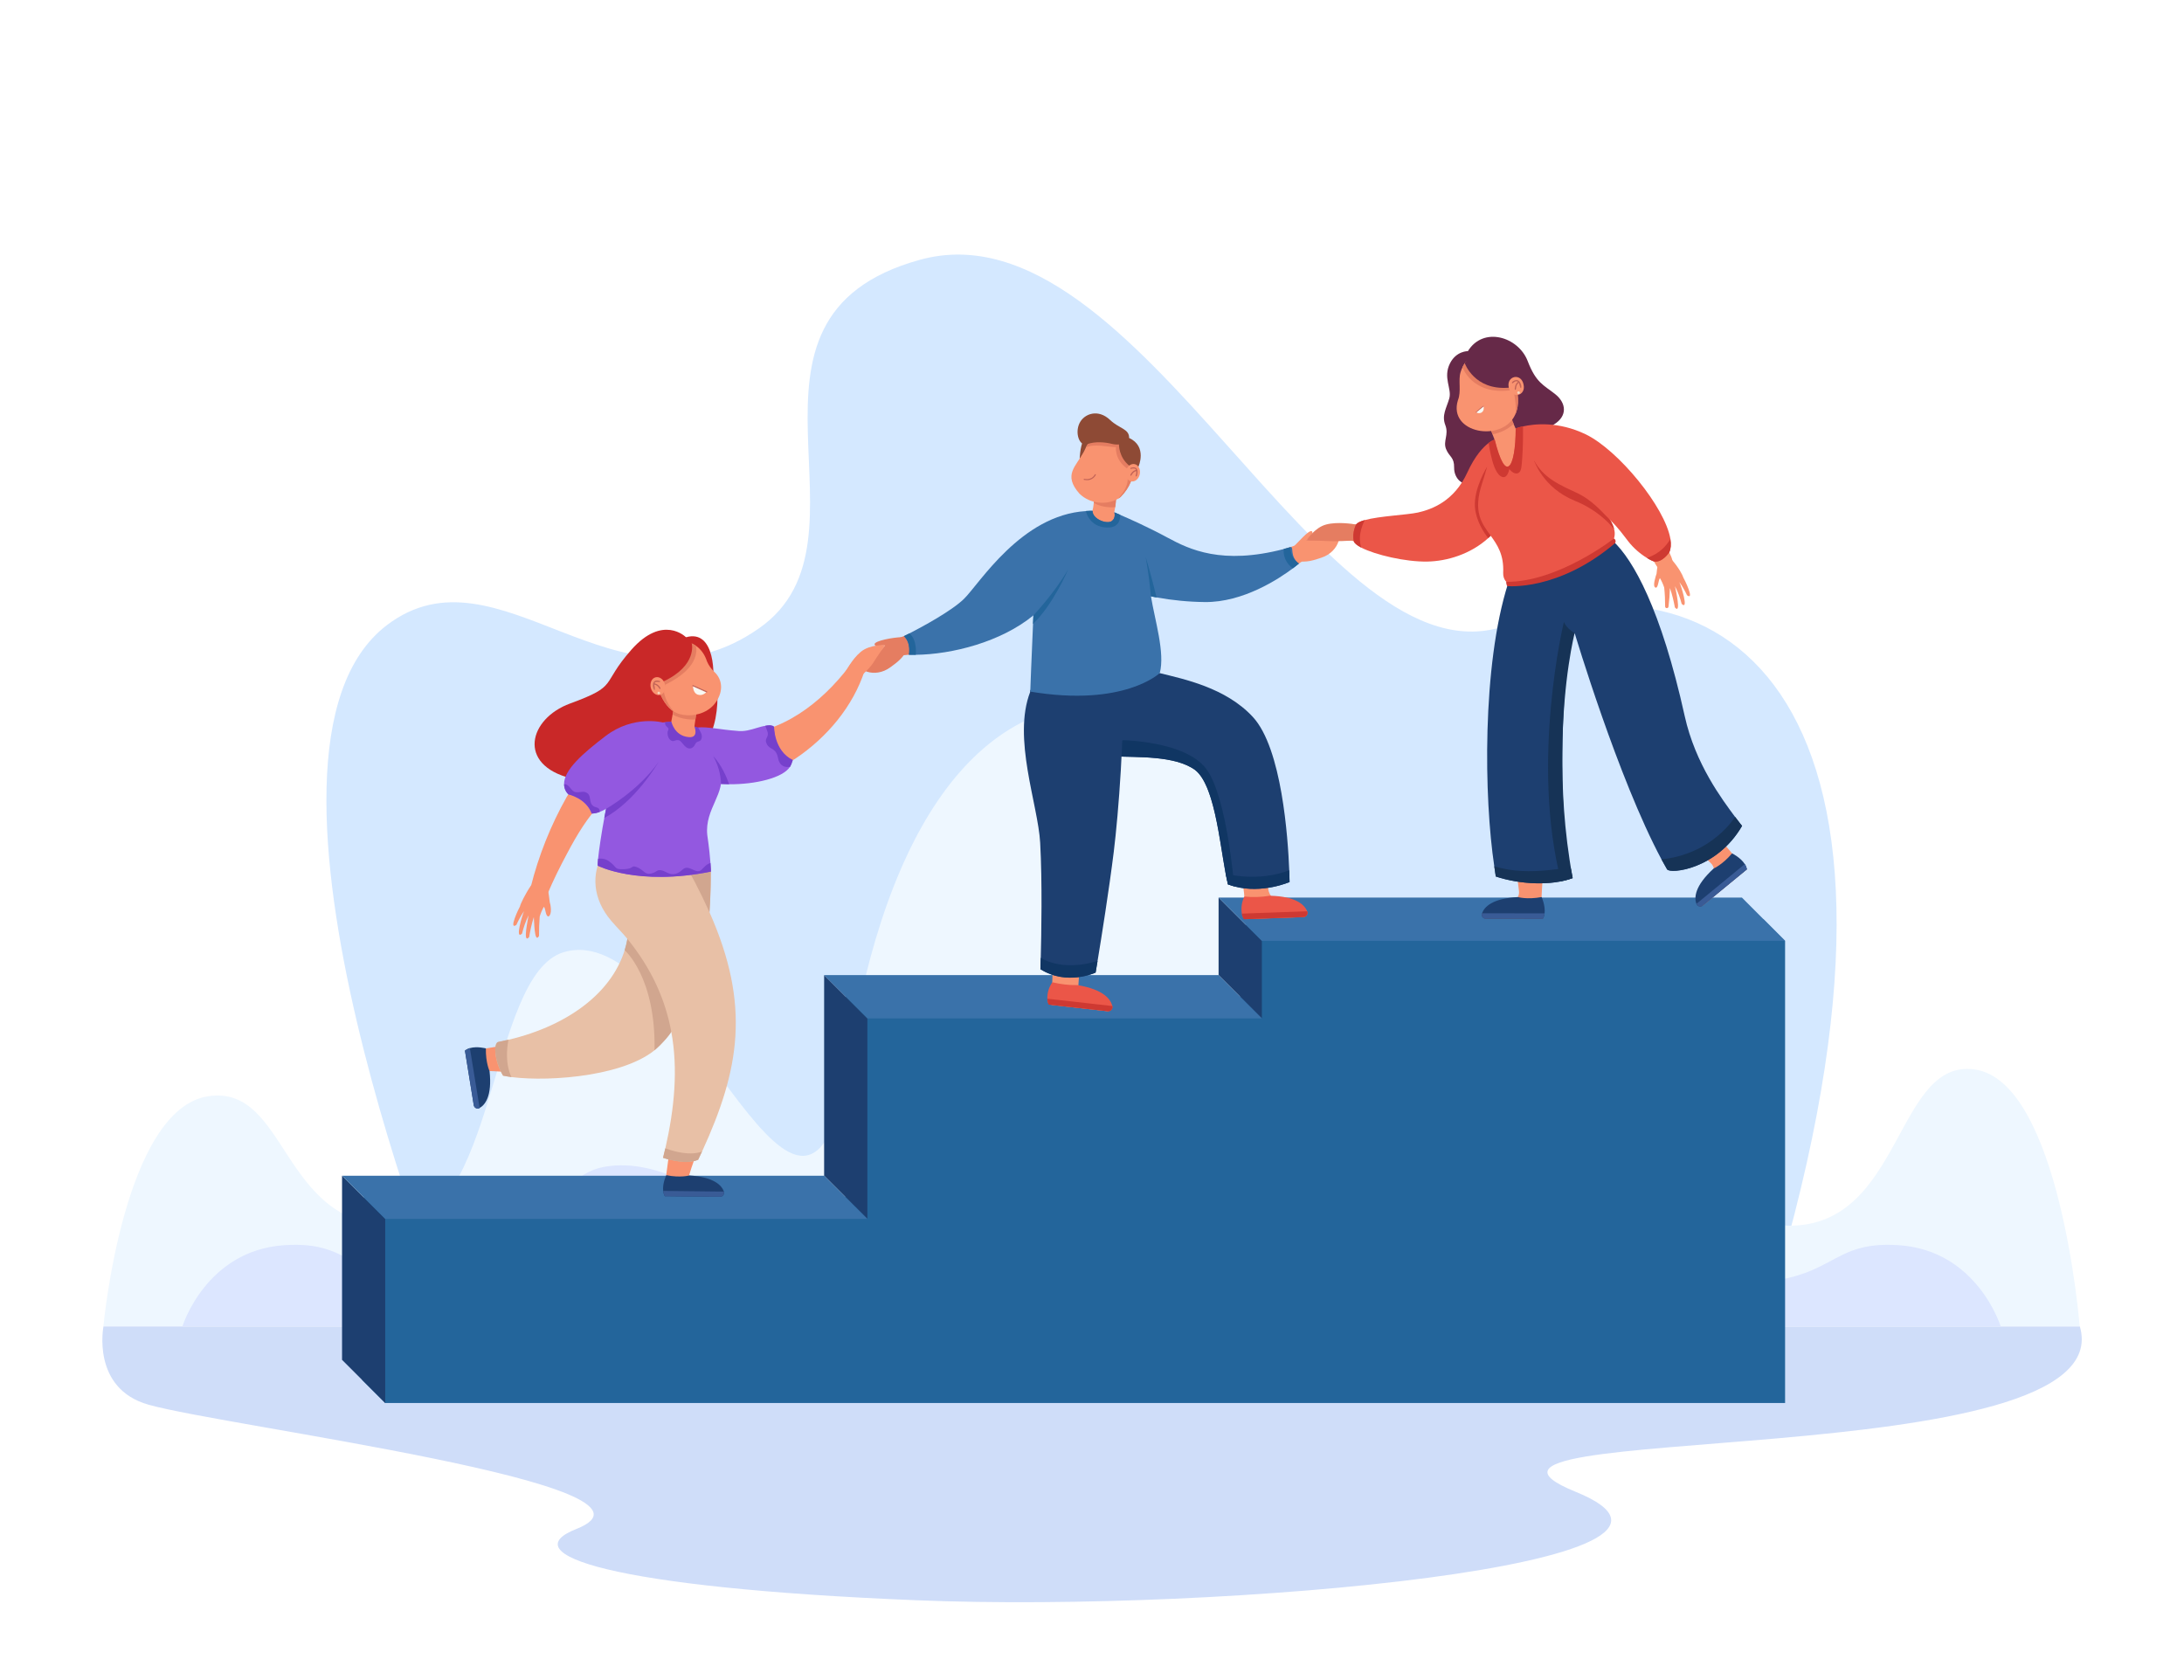 <?xml version="1.0" encoding="utf-8"?>
<!-- Generator: Adobe Illustrator 25.4.1, SVG Export Plug-In . SVG Version: 6.00 Build 0)  -->
<svg version="1.1" id="Layer_1" xmlns="http://www.w3.org/2000/svg" xmlns:xlink="http://www.w3.org/1999/xlink" x="0px" y="0px"
	 viewBox="0 0 2600 2000" style="enable-background:new 0 0 2600 2000;" xml:space="preserve">
<style type="text/css">
	.st0{fill:#CFDDF9;}
	.st1{fill:#D4E8FF;}
	.st2{fill:#EEF7FF;}
	.st3{fill:#DCE6FF;}
	.st4{fill:#23659B;}
	.st5{fill:#1D3F70;}
	.st6{fill:#3A72AA;}
	.st7{fill:#F99370;}
	.st8{fill:#E57D61;}
	.st9{fill:#EB5648;}
	.st10{fill:#CE3932;}
	.st11{fill:#103663;}
	.st12{fill:#8E4A35;}
	.st13{fill:#C16256;}
	.st14{fill:#C92828;}
	.st15{fill:#9358E0;}
	.st16{fill:#395B96;}
	.st17{fill:#E8C0A6;}
	.st18{fill:#D1A68F;}
	.st19{fill:#7640CC;}
	.st20{fill:#F9F8F3;}
	.st21{fill:#F4D4BE;}
	.st22{fill:#662948;}
	.st23{fill:#163356;}
</style>
<path class="st0" d="M123.2,1578.9c0,0-14.8,74,53.6,93.3c93.5,26.3,642.6,95.5,509.2,148c-75.3,29.7,38.4,69.9,405.2,84.8
	s996-43.3,784.4-129.2s652.9-18,600.4-196.8L123.2,1578.9z"/>
<path class="st1" d="M538.4,1574.8c0,0-277-679.4-77.7-830.7c133.2-101.2,274.5,121.8,443,3.8c150.1-105-59.2-369.4,191.3-438.6
	c263.2-72.7,478.8,516.2,699.6,434.8c268-98.8,534.5,101.8,304.2,832L538.4,1574.8z"/>
<path class="st2" d="M2350.8,1273.1c-94.4-13.3-85.8,186-220.4,186c-123,0-188.8-445.2-323.8-354.6
	c-542.6,364-120.4-255.4-485.3-267.5c-165-5.5-274.9,161.3-315.5,456.5c-58.8,266.9-195-203.6-335.3-159.8
	c-89.1,27.8-78.9,325.5-201.9,325.5c-134.5,0-125.7-167.6-220-154.3c-101.6,14.2-125.5,274-125.5,274h2352.7
	C2475.9,1578.9,2452.4,1287.4,2350.8,1273.1z"/>
<path class="st3" d="M2260.3,1482.3c-86.8-5.7-72.6,45.5-196.4,45.5c-113.2,0-110-114.6-185.8-139
	c-139.4-44.9-254.4,182.2-308.5,68.2c-102.7-302.4-402.2-454-540.3,0c-54.1,114-180.5-89.4-308.5-68.2c-78.8,13-72.6,139-185.8,139
	c-123.8,0-109.6-51.2-196.4-45.5c-93.5,6.1-121.4,96.6-121.4,96.6h2164.5C2381.8,1578.9,2353.8,1488.4,2260.3,1482.3z"/>
<polygon class="st4" points="1482.9,1100.8 1476.4,1186.6 1006.9,1186.6 1006.5,1424.9 432.9,1425.3 431.2,1642.8 458.6,1670.2 
	2125.1,1670.2 2125.1,1120 2099.4,1094.3 "/>
<polygon class="st5" points="407.2,1399.6 458.6,1451 458.6,1670.2 407.2,1618.8 "/>
<polygon class="st5" points="981.1,1160.8 1032.6,1212.3 1032.6,1451 981.1,1399.6 "/>
<polygon class="st5" points="1450.7,1068.5 1502.2,1120 1502.2,1212.3 1450.7,1160.8 "/>
<polygon class="st6" points="2073.7,1068.5 2125.1,1120 1502.2,1120 1450.7,1068.5 "/>
<polygon class="st6" points="981.1,1160.8 1032.6,1212.3 1502.2,1212.3 1450.7,1160.8 "/>
<polygon class="st6" points="407.2,1399.6 458.6,1451 1032.6,1451 981.1,1399.6 "/>
<path class="st7" d="M1562,632.6c2.2,3.4-4.4,7.5-6.1,10.4c4-0.1,8-0.5,11.9-1.3c6.9-3.5,13.7-7.4,20.3-11.6
	c11.6-0.1,8.1,26.4-15.3,33.9c-8.4,2.7-16.6,6-30.3,3.9c-4.5-0.7-5.8-13.4-3-16.9C1544.3,647.2,1558.7,629.4,1562,632.6z"/>
<path class="st8" d="M1041.1,767.2c1.5,3.8,8.9,0.2,12.4,1.3c-2.4,3.2-5.2,6.2-8.4,8.7c-6.9,3.6-13.9,6.9-21.2,9.8
	c-6.8,9.4,16.8,21.9,36.4,7.1c7.1-5.3,14.5-10,20.7-22.5c2-4.1-4.3-13-8.8-13C1065.3,758.6,1040.4,762.6,1041.1,767.2z"/>
<path class="st7" d="M1349.3,635.4c32.4,15.1,66,32.4,102.1,34.7c21.1-0.3,42.3-5.4,62.7-11.5c8.4-2.5,16.9-5.4,25.2-8.4
	c11.4-4.5,19.9,12.4,9.7,18.9c-28.3,19.3-60.6,34.1-94.8,38.9c-25,2.5-49.4-3.2-72.9-10.3c-18.2-5.7-35.9-12.8-53-21.3
	C1301.2,662.2,1322,621.6,1349.3,635.4z"/>
<path class="st6" d="M1546.3,670.9c0,0-2.6,2.2-7.2,5.7c-16.5,12.4-59.1,40.6-104.8,40.1c-19.3-0.2-38.5-2.1-57.4-5.5
	c-2.3-0.4-4.6-0.9-6.8-1.3c-4.3-0.9-8.3-1.8-12-2.7c-3.2-0.8-6.1-1.6-8.7-2.3c-9.2-2.6-14.2-4.6-14.2-4.6c9.5-42.6,3-68-2.7-80.5
	c-3-6.5-5.8-9.6-6-9.8l0,0h0.1l0.1,0.1c0.7,0.3,3.1,1.2,6.8,2.8c10.8,4.6,32.9,14.4,57,27.4c25.4,13.7,64.1,32.5,137.8,13.3
	c2.7-0.7,5.4-1.4,8.2-2.2C1540.6,650,1535,662.7,1546.3,670.9z"/>
<path class="st7" d="M1550.9,1091.7l-65.2,2.3c-2.9,0.1-5.3-2.1-5.4-5c0-0.1,0-0.2,0-0.3c0-1.7,0.2-3.4,0.4-5.1
	c0.7-5.5,0.9-11,0.6-16.5c-0.1-2.6-0.4-5.3-0.8-7.9l-6.3-45.5c-0.4-2.8,1.6-5.5,4.4-5.8c0.2,0,0.4,0,0.6,0l28.8-1
	c2.9-0.1,5.3,2.1,5.4,5c0,0.2,0,0.4,0,0.6l-3.7,41.8c-0.8,9.2,5.4,17.5,14.4,19.3c6.4,1.3,12.9,2.1,17.6,3.1l1.8,0.4l0,0
	c5,1.2,9.1,2.9,11.5,6.3c1.7,2.3,1.2,5.6-1.1,7.2C1552.9,1091.4,1551.9,1091.7,1550.9,1091.7z"/>
<path class="st9" d="M1478.4,1087.6c0.3,3.2,2,6.8,5.7,6.6l67.6-2.4c2.8-0.1,4.9-2.4,4.9-5.1c0-0.6-0.1-1.2-0.4-1.8
	c-2.9-7.3-12.6-17.9-44.6-18.6c-10,1.7-20.1,2-30.2,1C1478.3,1073.5,1477.2,1080.7,1478.4,1087.6z"/>
<path class="st10" d="M1556.2,1084.8l-77.8,2.8c0.3,2.4,1.1,4.6,2.4,6.7l70.9-2.6c2.8-0.1,4.9-2.4,4.9-5.1c0-0.6-0.1-1.1-0.3-1.7
	L1556.2,1084.8z"/>
<path class="st5" d="M1534.8,1036c0.3,8.8,0.4,14,0.4,14s-32.4,14.2-65.8,5.2c-2.5-0.7-5-1.5-7.5-2.4c-0.9-3.8-1.8-8-2.7-12.6
	c-7.4-39.4-13.5-106.1-36.6-123.7c-23.9-17.2-68.1-14.8-95.4-16.1c-0.8,0-1.5-0.1-2.3-0.1c-40.9-2.4-73-31.8-98.4-76.9
	c-3.8-6.6,43.9-12.9,43.9-12.9l110.3-9.2c28.4,7.1,78.5,17.2,110.8,52.2C1526.1,890.9,1533.3,997.5,1534.8,1036z"/>
<path class="st11" d="M1469.3,1055.2L1469.3,1055.2c-2.5-0.7-5-1.5-7.5-2.4c-8.9-35.6-13.5-116.7-39.2-136.3
	c-23.9-17.2-68.1-14.8-95.4-16.1l8.9-19.3c0,0,75,0.9,99.9,34.2S1469.3,1055.2,1469.3,1055.2z"/>
<path class="st7" d="M1317.9,1203.7l-64.8-7.3c-2.9-0.3-4.9-2.9-4.6-5.8c0-0.1,0-0.2,0-0.2c0.3-1.7,0.7-3.4,1.1-5
	c1.5-5.3,2.6-10.7,3.1-16.2c0.2-2.6,0.8-29,0.8-31.7c0,0,33.4-3.3,32.7-0.3l-2.4,35.6c3,8,1.4,5.9,10.1,9.1
	c6.1,2.3,12.5,3.9,16.9,5.6c0.6,0.2,1.2,0.4,1.7,0.7l0,0c4.7,1.9,8.5,4.2,10.5,7.9c1.4,2.5,0.4,5.7-2.1,7
	C1320,1203.6,1318.9,1203.8,1317.9,1203.7z"/>
<path class="st9" d="M1246.8,1189c-0.2,3.2,1,7,4.7,7.3l67.2,7.5c2.7,0.3,5.2-1.6,5.6-4.4c0.1-0.6,0-1.2-0.1-1.8
	c-1.8-7.6-9.8-19.6-41.4-24.9c-10.1,0.2-20.2-1-30-3.4C1248.7,1175.1,1246.6,1182,1246.8,1189z"/>
<path class="st10" d="M1324.2,1197.6l-77.3-8.7c0,2.4,0.5,4.8,1.4,7l70.5,7.9c2.7,0.3,5.2-1.6,5.6-4.4c0.1-0.6,0-1.1-0.1-1.7
	L1324.2,1197.6z"/>
<path class="st7" d="M1326.5,609.8c3-13.7,3-34,1.9-42.4c-1.8-16.6-28.3-13-25.7,3.4c0.9-0.4,0.5,29.3-2.2,37.3
	c-16.2,3.1,26.6,30,38.9,24.4C1347.2,628.9,1326.5,609.8,1326.5,609.8z"/>
<path class="st8" d="M1302.7,569.4c0,0.2,0,0.4,0,0.6s0,0.5,0.1,0.8c0.6-0.3,0.6,16.1-0.6,27.9c10.6,6.2,23.2,5.3,25.5,5
	c1.8-12.4,1.5-28.1,1.1-34c-0.2-1.4-0.3-2.2-0.3-2.4c-0.1-0.4-0.1-0.7-0.2-1.1c-0.8-3.7-3.3-6.9-6.7-8.7l0,0
	c-4.8-2.5-10.7-1.7-14.7,1.9c-0.1,0.1-0.2,0.2-0.2,0.2C1304,562.2,1302.5,565.8,1302.7,569.4z"/>
<path class="st12" d="M1285.3,546.8c0,0,0.2-14,4.6-23.6l8,3.9L1285.3,546.8z"/>
<path class="st5" d="M1336.5,801.4c2.7,69.6-5,167.2-10.6,212.7c-5.5,44.4-14.9,103.6-19.3,130l0,0c-1.4,8.6-2.3,13.7-2.3,13.7
	s-33.7,16.1-65.7-4c0,0,0.2-5.1,0.4-13.6c0.7-27.3,1.9-90.1-0.7-136.9c-2.5-45.7-33.3-124.4-11.8-179.9L1336.5,801.4z"/>
<path class="st7" d="M1285.1,587.7c12.5,12.2,32,14,46.1,5.9l0,0c1.1-0.6,2.1-1.4,3-2.2l0,0c44.6-44.9-16-118.4-43.6-54.2
	C1281.2,555.3,1265,565,1285.1,587.7z"/>
<path class="st8" d="M1292.6,532.8c9.7-5.1,27.3-0.5,35.9-0.5c0,0-1.8,14.8,13.1,25.3c1.3,13.6,3.5,19.5-10.4,36.1l0,0
	c1.1-0.6,2.1-1.4,3-2.2l0,0C1377.1,548.6,1321.2,475.6,1292.6,532.8z"/>
<path class="st12" d="M1285.3,503.4c5.6-11,22.1-17,36.3-3.4c11,10.4,22.8,10.4,22.6,21.4c22,10,11.1,34.2,11.1,34.2l-11-1.3
	c-12.6-10.2-12.2-25.2-12.2-25.2l0,0c-2.8,0.2-5.6,0-8.4-0.7c-8.1-2.1-20.2-3.1-29.3,0.3S1279.1,515.6,1285.3,503.4z"/>
<path class="st7" d="M1356.9,564.5c-1.2,5.7-5.8,9.5-10.4,8.5s-7.3-6.3-6.1-12s5.9-9.5,10.4-8.5S1358.1,558.8,1356.9,564.5z"/>
<path class="st13" d="M1346.1,557c0.2-0.1,4.4-1.7,6.7,0.5c0.6,0.6,1,1.4,1.2,2.2l0,0c0,0.1,0,0.2,0.1,0.2l0,0
	c0.3,2.3,0,4.6-0.8,6.8c-0.1,0.3-0.4,0.5-0.7,0.5h-0.1c-0.4-0.1-0.6-0.5-0.5-0.8c0,0,0,0,0,0c0.6-1.8,0.9-3.7,0.8-5.6
	c-3.9,0.7-5.8,5.1-5.9,5.1c-0.1,0.3-0.4,0.4-0.7,0.4c-0.1,0-0.1,0-0.2,0c-0.3-0.1-0.5-0.5-0.4-0.9c0.1-0.2,2.2-5.1,6.8-6
	c-0.1-0.4-0.4-0.7-0.6-1c-1.7-1.6-5.3-0.2-5.3-0.2c-0.3,0.1-0.7,0-0.9-0.4S1345.7,557.1,1346.1,557L1346.1,557z"/>
<path class="st6" d="M1380.7,801.2c0,0-42.4,40.8-154.2,22.1c0,0,1.5-40.9,3.3-80.5c0.2-3.4,0.3-6.8,0.5-10.2l0,0
	c1.4-30.9,3-58.7,4-62.6c10.6-39.8,43.9-54.9,58.9-59.8c2.4-0.8,4.9-1.5,7.4-2c0,9.9,17.1,16.3,23,12.1c4.9-3.6,3.1-9.9,3-10.3l0,0
	h0.1l0.1,0.1c2.3,1,4.6,2.2,6.8,3.5c15.1,9.3,25,26,30.5,50c2.1,9.3,3.4,18.7,4.2,28.2c0.2,1.8,0.3,3.6,0.4,5.5
	c0.2,3.9,0.8,8.1,1.5,12.6c0,0,0,0,0,0.1C1374.8,738.2,1387.1,777.2,1380.7,801.2z"/>
<path class="st8" d="M1224.7,664.3c-25.3,25.5-50.7,40.9-73.7,54.9c-18.1,10.9-36.2,22.6-55.8,30.7c-8.1,3.4-16.5,6.5-24.8,9.4
	c-11.7,3.8-7.6,22.2,4.5,20.8c34.1-2.9,70.2-10.2,99.5-28.4c23.5-14.6,52.3-30,69.4-47.6c16.1-16.5,31.7-42.9,39.5-60.3
	C1295.4,615.7,1249.5,626.8,1224.7,664.3z"/>
<path class="st6" d="M1300.5,608.1c0,0-0.9,3.8-3,10.5c-5.1,15.8-17.2,47.8-41.7,85.8c-7,10.7-15.7,20.2-25.6,28.2
	c-38.8,31.8-97,46.4-140,46.9c-2.7,0-5.5,0-8.2-0.1c0,0,3-13.8-5.9-22.1c0,0,2.5-1.2,6.6-3.3c14.7-7.6,50.2-26.6,65.1-41.3
	c18.4-18.2,68.1-99.6,144.9-104.3l1.4-0.1C1296.2,608.1,1298.4,608.1,1300.5,608.1z"/>
<path class="st11" d="M1534.8,1036c0.3,8.8,0.4,14,0.4,14s-32.4,14.2-65.8,5.2c-2.5-0.7-5-1.5-7.5-2.4c-0.9-3.8-1.8-8-2.7-12.6
	C1459.1,1040.1,1497.4,1050.5,1534.8,1036L1534.8,1036z"/>
<path class="st11" d="M1306.6,1144c-1.4,8.6-2.3,13.7-2.3,13.7s-33.7,16.1-65.7-4c0,0,0.2-5.1,0.4-13.6
	C1239,1140.1,1262.5,1157.3,1306.6,1144z"/>
<path class="st4" d="M1082.7,754c-4.1,2.1-6.6,3.3-6.6,3.3c8.9,8.3,5.9,22.1,5.9,22.1c2.7,0.1,5.5,0.2,8.2,0.1
	C1090.2,779.2,1092.3,762,1082.7,754z"/>
<path class="st4" d="M1546.3,670.9c0,0-2.6,2.2-7.2,5.7l0,0c-13.2-9.8-10.8-22.9-10.8-22.9v-0.3c2.7-0.7,5.4-1.4,8.2-2.2
	C1536.5,651.2,1535,662.7,1546.3,670.9z"/>
<path class="st13" d="M1293.8,571.6c-1.1,0-2.1-0.1-3.2-0.3c-0.3-0.1-0.6-0.4-0.5-0.8c0,0,0,0,0,0c0.1-0.3,0.4-0.5,0.8-0.5
	c0.3,0.1,8.4,2.2,12.5-5.2c0.2-0.3,0.6-0.4,0.9-0.3l0,0c0.3,0.2,0.4,0.6,0.2,0.9C1302.5,569.3,1298.3,571.8,1293.8,571.6z"/>
<path class="st4" d="M1271.7,677.7c-0.6,1.4-18,42.1-42,65.1c0.2-3.4,0.3-6.8,0.5-10.2l0,0C1230.1,732.6,1255.2,706.4,1271.7,677.7z
	"/>
<path class="st4" d="M1376.9,711.2c-2.3-0.4-4.6-0.9-6.8-1.3c0,0,0,0,0-0.1c0-0.7-0.6-7.6-1.9-18.1l0,0c-1-7.8-2.3-17.6-4.2-28.2
	l0,0v-0.2C1364,663.4,1370.2,683.7,1376.9,711.2z"/>
<path class="st4" d="M1333.6,612.8c0,0.2,0,0.5,0,0.7c0,2.1-0.3,4.2-1,6.2c-1.7,4.7-5.8,8.7-15.1,8.3c-10.2-0.4-16.3-4.9-19.9-9.5
	c-2-2.5-3.5-5.4-4.4-8.4c-0.2-0.6-0.4-1.2-0.5-1.8l0,0l1.4-0.1c2.2-0.1,4.3-0.2,6.5-0.1c0,9.9,17.1,16.3,23,12.1
	c4.9-3.6,3.1-9.9,3-10.3l0,0h0.1C1327.1,610.1,1329.6,611.1,1333.6,612.8z"/>
<path class="st7" d="M1053.9,767.9c0,0-18.1-1.1-29.2,8.1s-18.3,24.4-18.3,24.4s12.5,2.7,13.6,8.8c0,0,14.6-12.1,19.6-20.3
	S1053.9,767.9,1053.9,767.9z"/>
<path class="st14" d="M816.3,758.3c0,0-27.2-27.3-64.7,15.2s-14.1,42.4-73,64c-49.1,18-63.5,73,1.4,89.1
	c62,15.3,101.5-34.4,138.6-31.8s41.6-77,29.8-97S816.3,758.3,816.3,758.3z"/>
<path class="st7" d="M831.2,924.8c39.3,4.3,81.3-0.7,115.7-21.7c37.5-25.2,68.6-61.9,82.6-105.2c1.9-5.6-3.9-11.4-9.5-9.5
	c-0.2,0.2-7.8,2.1-7.7,2.6c-2.4,3.5-5,6.9-7.7,10.3c-34.6,42.3-84.5,77.2-141.4,72.8c-8.5-0.2-17-0.8-25.4-1.9
	C803.3,868.4,796.8,919.8,831.2,924.8z"/>
<path class="st15" d="M943,904.8c-0.3,2.8-1.1,5.5-2.5,8l0,0c-8.6,13.4-41.8,21.1-72.6,20.8c-3.2,0-6.5-0.1-9.6-0.3
	c-4.1-0.3-8.1-0.7-11.9-1.3c-1.9-15-13.6-51.2-15.5-66c10.5-1.2,28.5,2.8,46,4c17.9,2.6,32.5-10.6,44.5-4.6
	C921.5,865.3,920.3,893.7,943,904.8z"/>
<path class="st7" d="M578.5,1248.1c0,0,20.7-3.1,37.5-7.9l6.1,36.8l-39.2-2C582.9,1275,570.4,1265.1,578.5,1248.1z"/>
<path class="st7" d="M793.1,1399l3.2-24.1l32.3,0.3c0,0-4.3,10.5-8.3,24.1C820.4,1399.3,806.5,1411.1,793.1,1399z"/>
<path class="st14" d="M816.4,758.7c35.8-10.6,34.8,48.4,31.3,60L816.4,758.7z"/>
<path class="st5" d="M559.4,1247.7c-2.1,0.6-4.1,1.6-5.9,3l10.5,65c0.4,2.5,2.8,4.3,5.3,3.9c0.5-0.1,1-0.2,1.5-0.5l0.1-0.1
	c6.4-3.5,15.2-13.8,11.9-44c0,0-4.7-9.7-4.4-27C578.5,1248.1,568.1,1245.2,559.4,1247.7z"/>
<path class="st16" d="M571,1319l-11.6-71.3c-2.1,0.6-4.1,1.6-5.9,3l10.5,65c0.4,2.5,2.8,4.3,5.3,3.9c0.5-0.1,1-0.2,1.5-0.5L571,1319
	z"/>
<path class="st5" d="M789.5,1417.7c0.2,2.2,0.9,4.3,1.9,6.3l65.8,0.7c2.6,0,4.7-2,4.8-4.6c0-0.5-0.1-1-0.2-1.5v-0.1
	c-2.4-6.9-11-17.3-41.3-19.2c0,0-10.3,3-27.3-0.3C793.1,1399,788.5,1408.8,789.5,1417.7z"/>
<path class="st16" d="M861.7,1418.5l-72.2-0.8c0.2,2.2,0.9,4.3,1.9,6.3l65.8,0.7c2.6,0,4.7-2,4.8-4.6c0-0.5-0.1-1-0.2-1.5
	L861.7,1418.5z"/>
<path class="st17" d="M598.9,1280.5c3,0.6,6.4,1.2,10.1,1.7l0,0c46.8,6,142.7-1.4,177.1-38.3l0,0c4.6-4.9,9-10,13-15.3
	c30.3-40.2,41.7-91.3,45.5-142.4c1.3-17.7,1.7-35.4,1.7-52.6c-6.7-39.1-42.6-50.5-70.9-41c-22.2,7.5-39.7,27.8-34.9,57.9v-0.1
	c8.5,24.3,10.2,47,6.4,67.6c-11,59.8-68.5,102.6-141.7,119.8c-4,0.9-8,1.8-12,2.6C587.2,1241.4,588.4,1263.1,598.9,1280.5z"/>
<path class="st18" d="M789.5,1022.6l51.5,83.8l1.8-1c0.8-6.9,1.4-14,1.9-21.2c0.4-4.8,0.6-9.6,0.8-14.5c0.5-10.5,0.7-21.3,0.7-32.5
	l-17.7-5L789.5,1022.6z"/>
<path class="st18" d="M779.2,1250.2c0,0,13.3-11.2,19.9-21.7c18.9-29.9,19.8-32.2,30.3-66.7l-12.1-66.9l-70.7-4.5
	c0.6,14.4,3.1,20.7-3,40.8C743.7,1131.2,780.8,1162.9,779.2,1250.2z"/>
<path class="st17" d="M727.6,1096.1c6.5,7.7,13.5,14.4,19.4,21.7c29,35.7,45.2,72.5,52.2,110.7c8.1,44.3,3.8,90.4-7.1,138.5
	c-0.9,3.8-1.8,7.6-2.7,11.3c0,0,26.8,9,41.8,2.3c1.6-3.4,3.1-6.7,4.7-10l0,0c44.7-97.6,57.9-173.7,8.8-284.5
	c-10.8-24-22.9-47.3-36.4-69.9c-10.3-12.6-21.6-20.2-32.8-23.8C728.7,977.7,681.6,1042.2,727.6,1096.1z"/>
<path class="st15" d="M845.8,1027.5c0.5,6.8,0.5,10,0.5,10c-87,17.5-134.4-6.9-134.4-6.9c-0.5,0.2-0.5-2.9,0.1-8.3
	c1.1-10.8,4-30.7,8-51.8c0.7-3.8,1.5-7.5,2.2-11.3c5.4-26.5,12.2-52.8,18.6-63.2c13-36.7,57.6-42.9,85.9-31.2
	c4.4,1.6,26,39.5,30.5,54.2c7.7,24.8-18.5,43.7-15.2,75C844.2,1009.3,845.3,1020.3,845.8,1027.5z"/>
<path class="st19" d="M794.4,865.6c1.2,1.1,2,2.1,1,3.8c-1.8,3.1-0.2,10.9,4.2,12.5c1.1,0.4,2.3,0.4,3.3-0.1c6.8-2.3,7,0.6,12.2,6.2
	s10.5,2.6,12.5-2.1s6.5-1.7,7.7-7.2c0.3-1.3,0.3-2.6,0-3.9c-0.7-3.2-4.4-8.8-4.4-8.8c-1.4-0.5-2.8-0.8-4.2-1.1
	c-10.4-5.9-22.9-7-34.8-5.2l0,0C791.3,862.8,793,864.3,794.4,865.6z"/>
<path class="st7" d="M829.3,846l-2.6,18.8c0,0,5.6,13.8-6.7,12.7c-17.5-1.5-20.8-18.7-20.8-18.7l2.8-15.2L829.3,846z"/>
<path class="st8" d="M802,843.7l-1.2,6.8c11,6.7,24.7,6.2,27.1,6l1.4-10.5L802,843.7z"/>
<path class="st7" d="M849.8,839c-9.2,10.4-24.2,14-36.3,12c-5-0.7-9.8-2.6-13.9-5.6l0,0c-16.6-13.8-22.8-42.8-14.4-62
	c12.2-28,47.1-25.4,56.4,3.8c2,4.8,5.1,9.1,8.9,12.7C860.8,809.5,861.6,825.1,849.8,839z"/>
<path class="st20" d="M841.3,823.5l-16.3-7.3c0,0-0.5,8.7,5.9,10.8C837,828.9,841.3,823.5,841.3,823.5z"/>
<path class="st8" d="M790.4,823.8c0,0,1.5,11.8,12,23.5c-1-0.6-1.9-1.2-2.8-1.9l0,0c-16.6-13.8-22.9-42.8-14.4-62
	c6.2-16.4,26.7-26.3,43.2-14.7c0,0,8.4,24.8-36.5,46.4L790.4,823.8z"/>
<path class="st14" d="M823.5,765.7c0,0,7.2,26.1-33.4,45.4l-10.1,6.2c-5.4-12.1-6.1-25.7-2-38.3C785,758.3,817.8,750.1,823.5,765.7z
	"/>
<path class="st13" d="M841.4,824.2c-0.1,0-0.3,0-0.4,0l-16.3-7.3c-0.4-0.1-0.6-0.5-0.4-0.9c0.1-0.4,0.5-0.6,0.9-0.4
	c0,0,0.1,0,0.1,0.1l16.3,7.3c0.3,0.2,0.5,0.6,0.3,0.9C841.9,824.1,841.7,824.2,841.4,824.2z"/>
<path class="st7" d="M774.8,819c1.5,5.8,6.5,9.5,11.2,8.2s7.2-6.9,5.6-12.7s-6.5-9.4-11.2-8.2S773.3,813.2,774.8,819z"/>
<path class="st13" d="M785.5,810.7c-15.9-4.8-2.8,23-6.7,4.2c4.1,0.5,6.3,5,6.3,5c3.5,1.7-0.9-5.9-6-6.4
	C780,809.5,787.9,813.8,785.5,810.7z"/>
<path class="st21" d="M782.7,825c0,0.9,0.8,1.5,1.6,1.5c0.9,0,1.5-0.8,1.5-1.6c0-0.9-0.8-1.5-1.6-1.5
	C783.3,823.4,782.7,824.1,782.7,825C782.7,825,782.7,825,782.7,825z"/>
<path class="st7" d="M653.2,1090.9c-3.9,0.4-3.4-8.8-5.7-11.5c-2.1,3.7-3.8,7.6-5,11.7c-0.6,7.7-0.9,15.4-0.8,23.1
	c-5.8,10.2-5.7-19.3-6.2-22.2h-0.1c-2.4,7.7-4.2,15.6-5.5,23.6c-8.2,9.2-1-23-0.6-26h0c-3.4,6.9-6,14.2-7.8,21.8
	c-9.1,8.5,0.8-23.6,2.2-26.3l-0.1-0.1c-3.4,5.1-6.4,10.5-8.9,16.1c-9.7,6.7,2.9-19.8,4.4-22.2c0.2-2.2,6.1-14.6,13-24.7
	c2.5-3.7,17.6-3.1,19.2,1.1c1.5,3.9,3,16.9,3.2,18.9C655.8,1078,657.2,1088.4,653.2,1090.9z"/>
<path class="st19" d="M913.7,871.2c2.1,7.1-4.5,7.4-0.8,14.6s10.9,3.8,13.4,16.9c2.5,13,14,10.2,14.3,10.1l0,0
	c1.4-2.6,2.5-5.2,3.3-8c-22.7-11.1-22.4-39.8-22.4-39.8c-2.8-2.2-6.3-2-10.5-1C911.9,866.1,913,868.7,913.7,871.2z"/>
<path class="st18" d="M792,1367c-0.9,3.8-1.8,7.6-2.7,11.3c0,0,26.3,9.5,41.8,2.3c1.6-3.4,3.1-6.7,4.7-10
	C835.8,1370.7,822.5,1378,792,1367z"/>
<path class="st18" d="M598.9,1280.5c3,0.6,6.4,1.2,10.1,1.7c0,0-9.2-15-3.7-44.5c-4,0.9-8,1.8-12,2.6
	C587.2,1241.4,588.4,1263.1,598.9,1280.5z"/>
<path class="st7" d="M773.8,916.4c-51.3,24.1-73.3,51.3-99.1,100.4c-8.1,15.1-15.8,30.6-22.5,46.4c-4.8,12-23.9,5.6-20.5-6.8
	c9.4-37.6,23.8-73.8,42.9-107.6c18.6-31.3,47-55.8,78.6-73.3C780.7,861.5,801.5,902.7,773.8,916.4z"/>
<path class="st15" d="M768.2,925.5c-17.5,4.4-32.4,27.5-43.7,35.4c-3.3,2.3-6.8,4.2-10.6,5.6c-3,1.2-6.3,1.9-9.5,2
	c-6.6-18.4-27.8-22.9-27.8-22.9c-3.3-3.1-5.1-7.5-5.1-12c-0.3-16.9,22.1-36.6,49.4-57.4c33.4-25.5,68.3-16.1,68.3-16.1
	C804.9,889.9,785.8,921.1,768.2,925.5z"/>
<path class="st19" d="M784.2,906.7c-1.7,2.8-28.1,47.6-64.8,67c0.7-3.8,1.3-7,2.1-10.8C721.5,962.9,761,940.5,784.2,906.7z"/>
<path class="st19" d="M868,933.5c-3.2,0-6.5-0.1-9.6-0.3c-0.4-11.7-3.7-23.2-9.5-33.4C859.1,911,865,924.9,868,933.5z"/>
<path class="st19" d="M714,966.5c-3,1.2-6.3,1.9-9.5,2c-6.6-18.4-27.8-22.9-27.8-22.9c-3.3-3.1-5.1-7.5-5.1-12
	c6.5-0.5,8,8.7,13.9,9.4s9-2,13.6,1.1s2.2,10.1,5.9,14.3S713.9,959.5,714,966.5z"/>
<path class="st19" d="M846.3,1037.6c-87,17.5-134.4-6.9-134.4-6.9c-0.5,0.2-0.5-2.9,0.1-8.3c4.6-0.9,9.3,0.2,13,2.9
	c10.3,7.2,5.4,9.9,18,9.4s7.8-5.5,15.7-2.2s9,9.2,16.4,7.4s6.4-4.8,12-3.9s9.7,6.3,17.2,4.2s8.4-7.5,13.6-7.2s9.8,4.9,14.4,4
	c4-0.8,6.8-8.1,13.5-9.6C846.3,1034.3,846.3,1037.6,846.3,1037.6z"/>
<path class="st8" d="M1555.2,643.5c0,0,9.6-15.4,23.5-19.1s32.9-0.4,32.9-0.4s-5.4,4.6-3.4,19.6c0,0-18,1.1-27.6,0.5
	S1555.2,643.5,1555.2,643.5z"/>
<path class="st22" d="M1747.5,418c0,0-13.7-0.3-21.2,14.3c-8.9,17.3,2.4,30.4-1,42.1s-9.2,19.9-4.7,31.6s-3,19,0.9,28.6
	s9.8,9.3,9.6,22.2s11,23.9,21.4,16.2s16.2,9.1,32.8-1.3s17.3-22.8,36.6-26.2s11.6-30.2,28-40.2s14.9-25.6,1.3-36.3
	s-22.6-13.3-32.5-39.1C1807.6,400.8,1765.8,388.2,1747.5,418z"/>
<path class="st8" d="M1804.2,554.2c-13.9,37.7-36.6,79-77.4,92.1c-39,9.5-79.2,5.2-117.8-2.6c-14.2-0.5-15.1-19.9-0.5-19.8
	c34.8,1.6,71.3,1.6,104.6-8.9c29.5-10.9,42.7-45.1,53.1-72.7C1774.1,516.7,1812.2,528.6,1804.2,554.2z"/>
<path class="st9" d="M1795.3,607.4c-1.9,4.5-4.2,8.8-6.7,13c-3.9,6.3-8.6,12.2-13.9,17.4c-1,1-2,1.9-3,2.8
	c-21.2,19.2-49.2,27.5-72.5,27.9c-25.9,0.5-62-8-78.6-16.6c-5.2-2.7-8.5-5.4-9-7.8c-2.3-10.3,2.9-20,2.9-20c1.7-2,5.4-3.7,10.3-5
	c17.4-4.8,50.1-6.1,63.3-9c16.9-3.8,43.2-13.7,58.7-47.6c9.3-20.3,19-30.3,25.3-35.1c2.1-1.7,4.6-3.1,7.2-4
	c7.4,9.5,13.1,20.1,16.9,31.5c0.5,1.4,0.9,2.9,1.3,4.3C1801.6,573.4,1802.7,590.2,1795.3,607.4z"/>
<path class="st10" d="M1788.6,620.4c-4.7,7.5-10.3,14.3-16.9,20.2c-5-6.3-14.5-20.4-15.8-36.7c-1.8-22.2,14.5-48.4,14.5-48.4
	L1788.6,620.4z"/>
<path class="st7" d="M2027.7,1077.6l51.9-42.7c-1.4-3.5-14.3-14-17.6-19c-1.6-2-18-21.1-19.4-23.2l-19.4-18.5l-22.9,18.8l36.4,34.5
	c4.3,4.1,5.1,10.7,1.9,15.7c-6.6,11.5-18.9,18.7-19,31.2c0.3,2.7,2.7,4.6,5.4,4.3C2026,1078.6,2027,1078.2,2027.7,1077.6z"/>
<path class="st5" d="M2077.1,1028.6c1.3,1.9,2.1,4.1,2.5,6.3l-52.5,43.1c-2,1.7-5.1,1.4-6.8-0.6c-0.3-0.4-0.6-0.9-0.8-1.4
	c-2.6-7.3-2.4-21.1,20.7-42.2c0,0,10.2-4.3,21.8-17.9C2062.1,1015.9,2072.1,1020.8,2077.1,1028.6z"/>
<path class="st16" d="M2019.6,1075.9l57.6-47.3c1.3,1.9,2.1,4.1,2.5,6.3l-52.5,43.1c-2,1.7-5.1,1.4-6.8-0.6
	C2020,1076.9,2019.8,1076.4,2019.6,1075.9z"/>
<path class="st7" d="M1774.6,511.5l4.7,12c0,0,6.3,70.9,18.4,70.9c21.4,0,7.3-76.3,8.4-80.5c0,0-3.9-8-5.2-11.8L1774.6,511.5z"/>
<path class="st7" d="M1769.5,1093.6l67.2,0.1c1.2-3.6-2.1-19.8-1.5-25.8c0-2.5,0.9-16.3,1.1-18.9l-4.6-38h-29.6l6.2,49.7
	c0.7,5.9-2.8,11.5-8.5,13.3c-12.4,4.7-26.5,2.4-34.5,12c-1.5,2.3-0.8,5.3,1.5,6.8C1767.7,1093.4,1768.6,1093.6,1769.5,1093.6z"/>
<path class="st5" d="M1838.8,1087.3c-0.2,2.3-0.9,4.5-2.1,6.5l-67.9-0.1c-2.7,0-4.8-2.1-4.8-4.8c0-0.5,0.1-1.1,0.3-1.6
	c2.6-7.3,11.6-17.8,42.8-19.4c0,0,10.6,3.2,28.2,0C1835.3,1067.9,1839.9,1078.1,1838.8,1087.3z"/>
<path class="st16" d="M1764.3,1087.2l74.5,0.1c-0.2,2.3-0.9,4.5-2.1,6.5l-67.9-0.1c-2.7,0-4.8-2.2-4.8-4.8
	C1764,1088.2,1764.1,1087.7,1764.3,1087.2z"/>
<path class="st8" d="M1793.2,474.1c0.1,0.5,0.2,1,0.3,1.5c-0.8-0.2,3.8,17,8.4,28.9c-9.3,9.4-22.6,12.2-25,12.5
	c-6-15-10-29.6-11.1-39.1C1764.7,461.6,1789.7,458.1,1793.2,474.1z"/>
<path class="st7" d="M1803.8,455.1c3.4,12.2,5.5,26.8,0,38.5l0,0c-15.1,33.6-80.3,22.3-68.2-17.1c4.3-10.5,0.2-23.5,3.1-33.2
	C1749.7,406.1,1796.5,423.3,1803.8,455.1z"/>
<path class="st20" d="M1757.3,490.7l8.6-7.2C1768.1,489.1,1762.8,494.3,1757.3,490.7z"/>
<path class="st13" d="M1757.3,491.1c0.3,0,8.6-7.2,8.8-7.3c0.2-0.1,0.2-0.4,0.1-0.6c0,0,0,0,0,0c-0.2-1.1-8.9,7.2-9.2,7.2
	c-0.2,0.1-0.2,0.4-0.1,0.6C1757,491.1,1757.2,491.1,1757.3,491.1z"/>
<path class="st5" d="M1778.9,1031.2c1.1,7.9,1.8,12.2,1.8,12.2c28.3,9.4,66.2,11.5,91.5,1.9c-20.8-72-12.3-267.6,2.4-291.7
	c0,0,51.6,172.9,103.4,269.5c2.2,4.1,4.4,8,6.6,11.8c3.3,5.7,58.9,0.7,89.3-51.7c0,0-3.2-3.8-8.3-10.7
	c-15.2-20.6-47.3-62.7-60-120.1c-28.3-127.8-61.3-186-85.4-208.4c-33.4-30.9-102.5,6-124.8,50.3
	C1764.1,792.5,1766.7,950.6,1778.9,1031.2z"/>
<path class="st8" d="M1803.8,455.1c3.4,12.2,5.5,26.8,0,38.5l0,0c2.1-8.5-1.1-23.8-1.1-23.8l-5.2-5.1c-45.5,5.5-56.5-27.7-56.5-27.7
	C1756.2,406.4,1797,426.7,1803.8,455.1z"/>
<path class="st22" d="M1743.7,432.2c0,0,11.2,32.8,52.6,29.3l9.5-12.9C1806.9,418.6,1768,393.4,1743.7,432.2z"/>
<path class="st7" d="M1813.7,457.5c3.4,14-14.4,18.1-17.5,4C1792.9,447.5,1810.7,443.4,1813.7,457.5z"/>
<path class="st13" d="M1810.8,462.1c1.4-4-2.3-9.2-4.1-9.5c-3.5-0.9-7.6,2.4-6.7,3.5c1.4,0.9,2.8-3,6.2-2.1
	C1809.6,454.7,1808.7,461.8,1810.8,462.1z"/>
<path class="st13" d="M1804.2,464c1.3-0.7-0.4-5.8,4.4-8.6c0.4-0.2,0.5-0.6,0.3-1c0,0,0,0,0,0C1804.1,453.4,1801.9,465.4,1804.2,464
	z"/>
<path class="st21" d="M1809.3,466.8c0.4,0.8,0,1.8-0.8,2.1c-0.8,0.4-1.8,0-2.1-0.8l0,0c-0.4-0.8,0-1.8,0.8-2.1
	C1808,465.6,1808.9,466,1809.3,466.8z"/>
<path class="st9" d="M1920.1,644c-31.4,26.1-79.6,53.7-124.8,50.3c0,0-6.2-3.3-5.8-12.6c1-21.3-6.9-33-14.8-43.9
	c-10.7-14.8-21.5-28.2-10.3-62.4c2.8-8.3,6.8-22.6,10.2-34.9c1.8-6.8,3.7-12.9,4.8-17.1c6.6,26.3,12.4,34.8,16.9,31.5
	c4.9-3.5,8.1-21,8.1-44.9c2.9-0.5,5.8-0.7,8.7-0.6c35.3,0.9,67.6,41.6,92.9,89.6c2.3,4.4,4.6,8.9,6.8,13.5c1.4,2.2,2.9,4.5,4.2,6.8
	c2,3.4,3.6,7,4.6,10.8C1922.9,634.8,1922.4,639.7,1920.1,644z"/>
<path class="st23" d="M1978,1023c2.2,4.1,4.4,8,6.6,11.8c3.3,5.7,58.9,0.7,89.3-51.7c0,0-3.2-3.8-8.3-10.7
	C2065.5,972.5,2038.9,1016.7,1978,1023z"/>
<path class="st10" d="M1921.3,641.1c0,0-66.7,52.2-128.1,51.5c0,0-0.5,1.7,1,5.1c0,0,60.9,6.4,128.6-51.2c1.1-1.8,0.6-4.2-1.2-5.3
	C1921.5,641.2,1921.4,641.2,1921.3,641.1z"/>
<path class="st23" d="M1858.5,1049.1c4.7-0.9,9.2-2.1,13.7-3.8c-10.6-58-12.6-107.5-12.3-150.5c0.6-86.9,14.7-141.2,14.7-141.2
	s-9.2-4.8-12.8-13.2C1861.7,740.3,1821.7,906.8,1858.5,1049.1z"/>
<path class="st23" d="M1778.9,1031.2c1.1,7.9,1.8,12.2,1.8,12.2c28.3,9.4,66.2,11.5,91.5,1.8c-0.7-3.6-1.3-7.1-1.9-10.7
	C1869.4,1029.3,1822.8,1045.1,1778.9,1031.2z"/>
<path class="st10" d="M1921.7,630.1c-7.1-8.9-22-23.9-47.2-34.1c-37.7-15.3-48.2-47.8-48.2-47.8L1906,599c2.3,4.4,4.6,8.9,6.8,13.5
	C1916.4,617.9,1920.2,623.9,1921.7,630.1z"/>
<path class="st7" d="M1858.3,515.7c28.2,19,56.1,38.7,80.6,62.5c18,19.2,31.1,42.3,42.2,65.9c3,10.5,18.8,28.8,4.2,36
	c-10,3.6-13.6-8.1-18.1-14.5c-6.4-10.1-13.3-20.1-20.4-29.6c-9.8-12.8-20.5-25.5-32.8-35.4c-8.1-6.1-17.8-12.9-26.3-18.6
	c-16.3-10.9-34.4-22.4-51-32.9C1814.5,534.8,1835.8,501.6,1858.3,515.7z"/>
<path class="st7" d="M1970.8,699.5c3.3,1,3.3-8.8,5.3-11.3c2.1,3.6,3.8,7.3,5.1,11.3c0.8,7.5,1.1,15,1.1,22.5c0,2.4,3.7,2.7,4,0.2
	c0.9-7.3,1.5-14.6,1.7-22h0.1c2.5,7.5,4.4,15.1,5.8,22.9c8.1,9.3,0.6-22.7,0.1-25.3l0,0c3.5,6.7,6.1,13.8,8,21.1
	c9,8.5-1.2-23.1-2.6-25.6l0.1-0.1c3.4,4.9,6.4,10.1,8.9,15.5c9.4,6.5-3-18.9-4.4-21.1c-0.8-2.8-5.3-11.8-14.7-22.4
	c-2.9-3.3-13.9,2.3-15.3,6.3c-1.3,3.8-1.7,9.3-1.9,11.3C1971.1,686.2,1966.9,697.9,1970.8,699.5z"/>
<path class="st9" d="M1987.3,657.4c0,0-8.2,12.7-18.1,11c-1-0.2-4.2-1.5-8.4-4.1c-8.6-5.3-16.3-12-22.5-20c-5.5-7-11.5-15.7-21.2-25
	c-9.9-9.5-21.2-24.3-42.1-33.6c-29.5-13.2-42.2-22.3-52.7-45.2c-4.2-9.1-16.9-16-17.9-30.4c2.8-1,5.7-1.9,8.7-2.5
	c13.7-3.1,42-6.2,74.4,9.3c39.1,18.8,94.8,87,101.1,124.8C1989.5,647.9,1989.2,653.2,1987.3,657.4z"/>
<path class="st10" d="M1812.2,544.8c-0.7,9.4-0.8,16.2-4.3,18.1c-4.5,2.4-8.6-1.7-10.3-3.6c-0.3-0.3-0.6-0.6-0.8-1
	c0,0-2.2,13.8-10.4,8.5c-6.3-4.1-9.7-16.9-11.8-26.3c-1-4.3-1.8-8.7-2.4-13.2c4.2-3.4,7.2-4,7.2-4c6.6,26.3,12.4,34.8,16.9,31.5
	c4.9-3.5,8.1-21,8.1-44.9c2.8-1,5.7-1.9,8.7-2.5l0,0c0,0,0,0.7,0,1.9C1813.2,515,1813.2,531.5,1812.2,544.8z"/>
<path class="st10" d="M1620.6,651.9c-5.2-2.7-8.5-5.4-9-7.8c-2.3-10.3,2.9-20,2.9-20c1.7-2,5.4-3.7,10.3-5
	C1624.8,619.1,1615.1,636,1620.6,651.9z"/>
<path class="st10" d="M1987.3,657.4c0,0-8.2,12.7-18.1,11c-1-0.2-4.2-1.5-8.4-4.1c1.2-1.2,16.8-4.2,27.7-22.6
	C1989.5,647.9,1989.2,653.2,1987.3,657.4z"/>
</svg>
